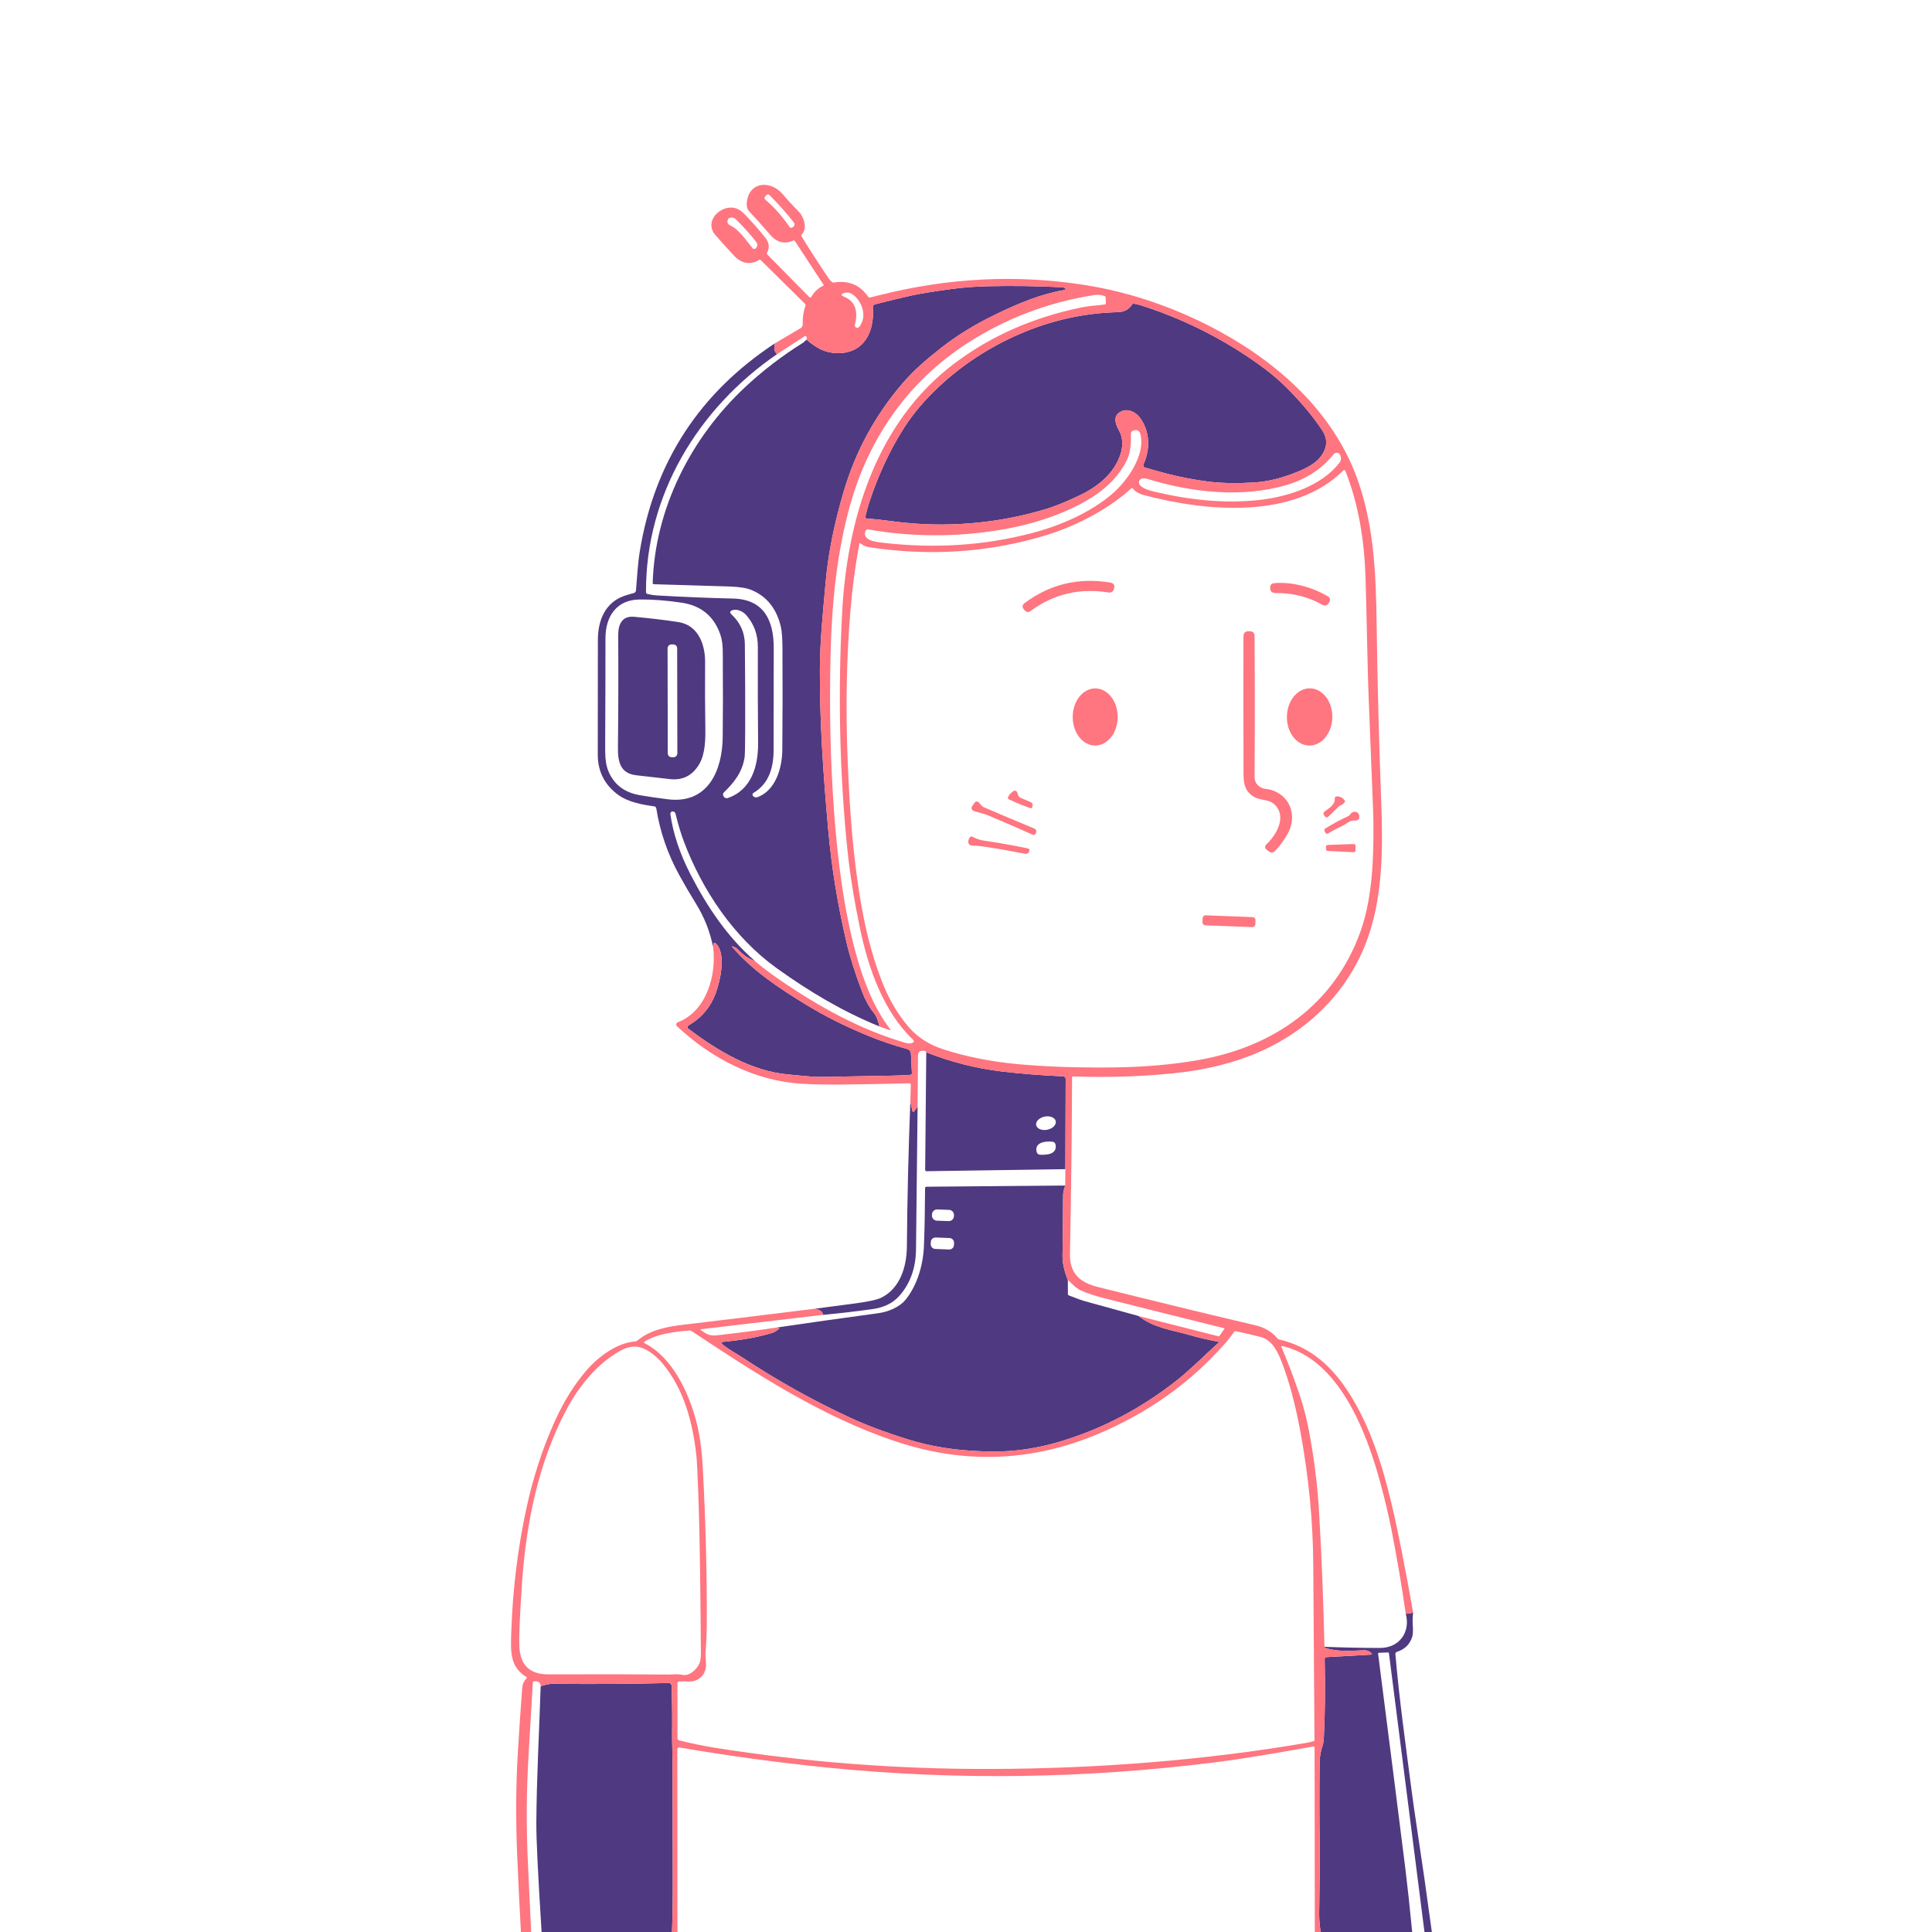<svg width="308" height="308" viewBox="0 0 308 308" fill="none" xmlns="http://www.w3.org/2000/svg">
<g clip-path="url(#clip0_61_471)">
<path d="M140.206 163.643C134.389 161.267 129.125 158.157 123.811 154.34C117.013 149.452 111.963 141.96 109.018 134.139C108.559 132.926 108.119 131.463 107.698 129.751C107.634 129.492 107.468 129.361 107.202 129.357C107.095 129.355 107 129.42 106.916 129.553C106.875 129.619 106.858 129.696 106.868 129.772C107.305 132.874 108.378 136.086 110.086 139.409C112.775 144.637 116.002 149.416 120.376 153.23C119.359 152.849 118.467 152.249 117.699 151.431C117.438 151.153 117.135 150.967 116.79 150.875C116.672 150.843 116.653 150.873 116.733 150.965C119.982 154.755 124.226 157.54 128.337 160.061C131.403 161.942 134.757 163.63 138.399 165.126C140.378 165.938 142.451 166.641 144.619 167.234C144.785 167.28 144.932 167.377 145.04 167.511C145.148 167.646 145.211 167.811 145.22 167.983L145.377 171.084C145.38 171.151 145.357 171.217 145.313 171.267C145.268 171.317 145.206 171.347 145.139 171.352C144.205 171.42 143.23 171.463 142.215 171.481C138.875 171.544 135.226 171.611 131.27 171.683C129.441 171.719 127.558 171.457 125.685 171.292C119.756 170.775 114.384 167.487 109.698 163.977C109.66 163.948 109.629 163.91 109.609 163.867C109.589 163.824 109.58 163.776 109.583 163.728C109.586 163.681 109.601 163.634 109.626 163.594C109.652 163.553 109.687 163.519 109.728 163.496C111.805 162.305 113.26 160.593 114.092 158.361C114.814 156.436 115.87 151.867 114.041 150.343C113.945 150.26 113.862 150.272 113.792 150.379C113.699 150.521 113.662 150.718 113.68 150.971C113.201 148.533 112.289 146.226 110.943 144.05C110.039 142.592 109.168 141.103 108.329 139.581C106.456 136.176 105.243 132.723 104.624 128.867C104.611 128.786 104.572 128.711 104.513 128.654C104.455 128.596 104.38 128.559 104.299 128.548C102.41 128.292 100.142 127.871 98.587 126.74C96.395 125.146 95.299 123.002 95.297 120.307C95.293 114.279 95.299 108.166 95.315 101.968C95.324 98.849 96.509 96.034 99.547 94.987C100.036 94.818 100.528 94.672 101.023 94.548C101.246 94.492 101.367 94.348 101.387 94.118C101.577 91.937 101.667 89.871 102.019 87.756C104.355 73.643 111.532 62.634 123.549 54.727C123.33 55.463 123.436 56.044 123.865 56.469C111.328 65.074 102.915 78.868 102.985 94.388C102.985 94.459 103.009 94.528 103.053 94.585C103.097 94.641 103.159 94.681 103.228 94.698C103.75 94.822 104.267 94.898 104.78 94.927C108.921 95.165 112.951 95.331 116.872 95.423C121.865 95.537 123.357 99.02 123.35 103.318C123.34 108.732 123.333 114.147 123.329 119.561C123.326 122.334 122.605 124.933 120.132 126.397C119.964 126.496 119.92 126.634 120 126.812C120.026 126.871 120.061 126.919 120.105 126.957C120.308 127.129 120.532 127.169 120.779 127.077C123.672 126.003 124.689 122.406 124.716 119.561C124.766 114.249 124.774 108.841 124.74 103.336C124.73 101.78 124.651 100.67 124.502 100.004C123.883 97.249 122.385 95.089 119.723 94.03C118.961 93.725 117.803 93.548 116.249 93.498C111.96 93.362 107.951 93.242 104.224 93.14C104.201 93.14 104.178 93.135 104.157 93.125C104.135 93.116 104.116 93.103 104.1 93.086C104.084 93.069 104.072 93.049 104.064 93.027C104.055 93.006 104.052 92.983 104.052 92.96C104.401 81.085 110.158 69.793 118.749 61.753C121.576 59.106 124.639 56.754 127.937 54.697C128.154 54.562 128.368 54.309 128.575 54.144C130.154 55.47 131.466 56.255 133.451 56.3C137.71 56.391 139.457 52.913 139.142 49.018C139.132 48.906 139.163 48.793 139.228 48.7C139.294 48.608 139.39 48.542 139.499 48.513C141.44 48.012 143.325 47.554 145.154 47.142C146.496 46.837 148.715 46.476 151.813 46.059C153.582 45.82 155.476 45.678 157.495 45.632C161.409 45.541 165.344 45.596 169.298 45.797C169.488 45.807 169.658 45.858 169.806 45.95C169.832 45.966 169.852 45.989 169.864 46.017C169.876 46.044 169.879 46.075 169.873 46.105C169.867 46.134 169.852 46.161 169.831 46.182C169.809 46.203 169.782 46.216 169.752 46.221C165.842 46.883 162.341 48.375 158.611 50.179C155.405 51.729 152.555 53.483 150.063 55.44C147.843 57.185 145.783 58.902 143.837 61.17C139.525 66.197 136.419 71.911 134.518 78.311C132.993 83.453 132.032 88.246 131.637 92.692C131.234 97.228 130.723 101.998 130.705 106.63C130.671 115.073 131.219 123.128 132.034 132.29C132.557 138.181 133.522 144.132 134.928 150.144C135.479 152.5 136.32 155.163 137.451 158.133C137.95 159.444 138.557 160.543 139.271 161.429C139.54 161.762 139.737 162.112 139.863 162.479C139.996 162.858 140.11 163.246 140.206 163.643ZM101.926 95.573C98.223 95.63 96.527 98.337 96.524 101.739C96.524 107.199 96.509 112.671 96.479 118.153C96.467 120.818 96.412 122.418 97.73 124.277C98.688 125.624 100.127 126.458 102.046 126.779C103.418 127.01 104.887 127.223 106.453 127.42C112.811 128.223 115.151 122.899 115.214 117.536C115.258 113.614 115.264 109.71 115.232 105.824C115.217 104.302 115.326 102.654 114.877 101.288C113.887 98.276 111.803 96.538 108.627 96.073C106.147 95.71 103.913 95.543 101.926 95.573ZM116.64 97.977C118.026 99.272 118.727 100.852 118.746 102.717C118.794 107.503 118.811 112.027 118.797 116.288C118.789 118.901 118.758 120.384 118.703 120.737C118.333 123.119 117.061 124.71 115.383 126.349C115.346 126.385 115.316 126.427 115.296 126.475C115.276 126.522 115.265 126.574 115.265 126.626C115.261 126.818 115.335 126.98 115.485 127.11C115.647 127.253 115.832 127.289 116.038 127.218C119.831 125.913 120.887 122.057 120.857 118.469C120.811 113.303 120.798 108.2 120.818 103.159C120.826 101.182 120.212 99.486 118.977 98.073C118.634 97.68 118.211 97.414 117.708 97.276C117.385 97.188 117.084 97.184 116.805 97.267C116.338 97.407 116.283 97.644 116.64 97.977Z" fill="#4F3980"/>
<path d="M178.321 65.853C177.374 66.623 177.984 67.886 178.466 68.768C179.028 69.796 179.004 71.21 178.667 72.293C177.653 75.553 174.886 77.692 171.887 79.081C170.197 79.866 168.507 80.621 166.696 81.169C159.098 83.464 150.658 84.216 142.522 83.133C140.988 82.928 139.505 82.763 138.074 82.637C138.052 82.635 138.031 82.628 138.013 82.617C137.994 82.607 137.978 82.592 137.965 82.574C137.952 82.557 137.943 82.537 137.939 82.515C137.934 82.494 137.934 82.472 137.938 82.45C138.103 81.668 138.305 80.909 138.546 80.173C140.008 75.712 141.882 71.698 144.17 68.133C145.6 65.903 147.446 63.731 149.708 61.618C153.413 58.151 157.68 55.366 162.506 53.262C167.537 51.071 172.76 49.905 178.174 49.764C179.224 49.736 180.004 49.314 180.511 48.498C180.555 48.426 180.619 48.396 180.703 48.408C181.08 48.456 181.46 48.54 181.843 48.66C188.539 50.788 194.761 53.891 200.51 57.97C202.28 59.227 203.779 60.468 205.006 61.693C207.431 64.118 209.367 66.433 210.815 68.641C211.55 69.76 211.623 70.893 211.031 72.04C210.177 73.688 208.601 74.486 206.925 75.183C204.473 76.202 202.155 76.778 199.971 76.913C197.616 77.057 194.897 77.081 192.467 76.756C190.167 76.448 188.004 76.029 185.979 75.502C184.844 75.205 183.681 74.879 182.49 74.522C182.443 74.508 182.4 74.484 182.363 74.451C182.327 74.419 182.297 74.38 182.277 74.335C182.257 74.291 182.247 74.242 182.248 74.194C182.248 74.145 182.259 74.097 182.279 74.052C183.374 71.712 183.374 68.852 181.762 66.638C180.95 65.522 179.455 64.933 178.321 65.853Z" fill="#4F3980"/>
<path d="M108.17 99.177C111.349 99.676 112.429 102.804 112.408 105.577C112.38 109.161 112.392 112.585 112.444 115.852C112.474 117.789 112.453 120.159 111.476 121.819C110.395 123.646 108.826 124.44 106.768 124.202C104.972 123.993 103.202 123.792 101.46 123.597C98.828 123.302 98.488 121.371 98.512 119.124C98.578 113.319 98.592 107.373 98.554 101.285C98.545 99.595 99.113 98.145 101.114 98.328C103.789 98.575 106.141 98.858 108.17 99.177ZM107.954 103.35C107.954 103.269 107.938 103.188 107.906 103.113C107.875 103.038 107.829 102.97 107.772 102.912C107.714 102.855 107.646 102.809 107.57 102.778C107.495 102.747 107.415 102.731 107.333 102.732L107.044 102.732C106.963 102.732 106.882 102.748 106.807 102.78C106.732 102.811 106.664 102.857 106.607 102.914C106.549 102.972 106.504 103.04 106.473 103.116C106.442 103.191 106.426 103.271 106.426 103.353L106.455 120.1C106.455 120.182 106.471 120.262 106.503 120.337C106.534 120.412 106.58 120.481 106.637 120.538C106.695 120.596 106.763 120.641 106.839 120.672C106.914 120.703 106.994 120.719 107.076 120.719L107.365 120.718C107.446 120.718 107.526 120.702 107.602 120.671C107.677 120.639 107.745 120.594 107.802 120.536C107.86 120.478 107.905 120.41 107.936 120.335C107.967 120.26 107.983 120.179 107.983 120.098L107.954 103.35Z" fill="#4F3980"/>
<path d="M169.842 186.388L147.702 186.716C147.674 186.716 147.646 186.711 147.62 186.701C147.594 186.69 147.571 186.674 147.551 186.655C147.531 186.635 147.515 186.611 147.505 186.585C147.494 186.559 147.488 186.531 147.488 186.502L147.666 167.761C151.596 169.309 155.6 170.325 159.679 170.811C162.811 171.184 166.087 171.442 169.505 171.587C169.609 171.591 169.707 171.635 169.779 171.71C169.851 171.785 169.891 171.885 169.89 171.99L169.842 186.388ZM168.306 178.738C168.25 178.46 168.032 178.228 167.699 178.091C167.367 177.954 166.948 177.925 166.534 178.009C166.121 178.093 165.747 178.284 165.494 178.54C165.242 178.795 165.132 179.095 165.188 179.372C165.245 179.65 165.463 179.883 165.795 180.019C166.128 180.156 166.547 180.186 166.96 180.101C167.374 180.017 167.748 179.826 168 179.571C168.253 179.315 168.363 179.015 168.306 178.738ZM165.818 184.087C166.886 184.147 168.594 184.009 168.272 182.451C168.248 182.337 168.189 182.233 168.103 182.154C168.016 182.075 167.907 182.026 167.791 182.012C166.75 181.891 164.87 182.069 165.264 183.642C165.335 183.921 165.519 184.069 165.818 184.087Z" fill="#4F3980"/>
<path d="M146.285 176.384C146.199 183.996 146.113 191.599 146.029 199.192C145.997 202.162 145.108 204.632 143.361 206.601C142.345 207.748 140.908 208.449 139.051 208.706C136.418 209.071 133.789 209.376 131.165 209.62C131.217 209.157 130.797 208.829 129.904 208.637C131.895 208.366 133.881 208.106 135.86 207.855C138.25 207.548 139.794 207.223 140.492 206.88C143.512 205.385 144.549 201.936 144.576 198.69C144.641 191.016 144.823 183.341 145.124 175.665L145.458 177.121C145.465 177.151 145.48 177.178 145.502 177.199C145.524 177.22 145.552 177.234 145.582 177.24C145.612 177.245 145.643 177.242 145.671 177.23C145.7 177.218 145.724 177.198 145.74 177.172L146.285 176.384Z" fill="#4F3980"/>
<path d="M169.815 188.999C169.595 189.629 169.483 190.141 169.481 190.536C169.471 193.758 169.439 196.982 169.385 200.206C169.367 201.331 169.651 202.614 170.236 204.056L170.245 206.3C170.245 206.406 170.294 206.478 170.393 206.516C171.57 206.982 172.433 207.29 172.982 207.443C175.834 208.231 178.676 209.016 181.509 209.798C184.012 211.732 186.737 211.994 189.537 212.803C191.113 213.26 192.602 213.588 194.178 213.895C194.325 213.923 194.342 213.987 194.23 214.087C192.004 216.066 189.859 218.28 187.576 220.079C181.833 224.6 175.594 227.859 168.859 229.854C165.247 230.925 161.671 231.441 158.13 231.403C153.608 231.355 149.576 230.836 146.032 229.845C144.46 229.404 142.662 228.818 140.636 228.088C138.812 227.431 137.152 226.758 135.658 226.07C129.757 223.353 123.99 220.135 118.357 216.415C117.329 215.738 116.216 215.173 115.265 214.391C114.917 214.104 114.967 213.941 115.416 213.901C118.173 213.654 120.686 213.199 122.953 212.535C123.409 212.401 123.821 212.165 124.19 211.828C124.266 211.76 124.253 211.726 124.151 211.726L123.302 211.711C128.871 210.893 134.441 210.106 140.014 209.35C141.515 209.148 143.37 208.438 144.387 207.175C146.279 204.82 147.184 201.554 147.296 198.606C147.4 195.903 147.46 192.834 147.476 189.399C147.476 189.343 147.498 189.29 147.538 189.25C147.577 189.211 147.631 189.188 147.687 189.188L169.815 188.999ZM152.083 193.719C152.091 193.504 152.013 193.295 151.866 193.137C151.72 192.979 151.516 192.886 151.301 192.878L149.42 192.809C149.313 192.805 149.207 192.822 149.107 192.859C149.007 192.897 148.915 192.953 148.837 193.026C148.759 193.098 148.696 193.186 148.651 193.283C148.607 193.379 148.582 193.484 148.578 193.591L148.572 193.759C148.564 193.974 148.642 194.184 148.789 194.342C148.935 194.499 149.139 194.593 149.354 194.6L151.235 194.669C151.342 194.673 151.448 194.656 151.548 194.619C151.648 194.582 151.74 194.525 151.818 194.453C151.896 194.38 151.959 194.293 152.004 194.196C152.048 194.099 152.073 193.994 152.077 193.888L152.083 193.719ZM152.098 198.154C152.106 197.954 152.034 197.759 151.898 197.612C151.763 197.465 151.574 197.377 151.374 197.369L149.174 197.281C148.974 197.273 148.779 197.345 148.632 197.481C148.485 197.616 148.397 197.805 148.389 198.005L148.377 198.324C148.369 198.524 148.44 198.719 148.576 198.866C148.712 199.013 148.901 199.1 149.101 199.108L151.301 199.197C151.501 199.205 151.696 199.133 151.843 198.997C151.99 198.861 152.077 198.673 152.085 198.473L152.098 198.154Z" fill="#4F3980"/>
<path d="M225.282 257.042C225.202 257.723 225.183 258.4 225.225 259.072C225.281 259.952 225.254 260.572 225.144 260.931C224.771 262.126 223.956 262.929 222.698 263.34C222.52 263.398 222.439 263.521 222.455 263.71C223.068 270.887 224.058 277.88 224.978 284.999C225.227 286.92 225.509 288.911 225.823 290.973C226.686 296.64 227.5 302.315 228.266 308H227.09L221.423 263.545C221.413 263.468 221.37 263.431 221.294 263.433L219.799 263.49C219.783 263.491 219.768 263.495 219.754 263.502C219.741 263.509 219.728 263.518 219.718 263.53C219.708 263.542 219.701 263.556 219.697 263.571C219.693 263.586 219.691 263.601 219.694 263.617C221.769 279.849 223.218 291.275 224.04 297.894C224.385 300.671 224.749 304.04 225.132 308H210.55C210.379 307.005 210.298 306.002 210.306 304.989C210.339 301.202 210.439 297.578 210.387 293.866C210.327 289.563 210.324 285.254 210.378 280.939C210.388 280.076 210.558 279.143 210.887 278.138C211.013 277.753 211.031 277.377 211.049 276.986C211.232 273.497 211.276 269.321 211.181 264.456C211.18 264.386 211.205 264.319 211.252 264.268C211.3 264.217 211.365 264.186 211.434 264.182L218.593 263.779C218.725 263.771 218.749 263.716 218.665 263.614C218.356 263.241 217.926 263.066 217.375 263.09C215.332 263.181 213.143 263.352 211.206 262.696C211.127 262.67 211.097 262.617 211.115 262.537L211.142 262.429C211.138 262.499 211.19 262.536 211.299 262.54C214.204 262.654 217.109 262.712 220.012 262.714C223.08 262.717 224.897 260.188 224.106 257.252C224.437 257.294 224.829 257.224 225.282 257.042Z" fill="#4F3980"/>
<path d="M107.129 308H86.342C85.767 298.916 85.487 293.126 85.503 290.63C85.548 283.348 85.96 276.102 86.195 268.826C86.985 268.55 87.675 268.415 88.264 268.423C94.376 268.503 100.491 268.464 106.609 268.306C106.727 268.303 106.842 268.346 106.928 268.428C107.015 268.509 107.065 268.621 107.069 268.739C107.149 271.203 107.175 273.695 107.147 276.213C107.129 277.787 107.207 279.354 107.21 280.918C107.223 290.088 107.236 295.908 107.25 298.378C107.272 302.17 107.232 305.377 107.129 308Z" fill="#4F3980"/>
<path d="M225.282 257.042C224.829 257.224 224.437 257.294 224.106 257.252C223.454 252.738 222.688 248.242 221.808 243.762C221.375 241.564 220.793 239.114 220.061 236.411C217.865 228.314 213.465 216.65 204.411 214.583C204.391 214.578 204.37 214.579 204.351 214.585C204.331 214.592 204.314 214.603 204.3 214.619C204.287 214.634 204.278 214.653 204.275 214.674C204.271 214.694 204.274 214.715 204.282 214.734C205.36 217.266 206.366 219.927 207.299 222.716C207.84 224.337 208.296 226.119 208.667 228.064C209.505 232.464 210.052 236.9 210.306 241.374C210.705 248.388 210.984 255.406 211.143 262.429L211.115 262.537C211.097 262.617 211.127 262.67 211.206 262.696C213.143 263.352 215.332 263.181 217.375 263.09C217.926 263.066 218.356 263.241 218.665 263.614C218.749 263.716 218.725 263.771 218.593 263.779L211.434 264.182C211.365 264.186 211.3 264.217 211.253 264.268C211.205 264.319 211.18 264.386 211.182 264.456C211.276 269.321 211.232 273.497 211.049 276.986C211.031 277.377 211.013 277.753 210.887 278.138C210.558 279.143 210.389 280.076 210.379 280.939C210.324 285.254 210.327 289.563 210.388 293.866C210.439 297.578 210.339 301.202 210.306 304.989C210.298 306.002 210.38 307.005 210.55 308H209.606L209.572 278.602C209.572 278.576 209.567 278.55 209.556 278.527C209.545 278.504 209.529 278.483 209.509 278.466C209.489 278.45 209.466 278.438 209.441 278.431C209.416 278.424 209.39 278.423 209.365 278.427C204.276 279.317 199.024 280.277 193.857 280.93C173.039 283.563 152.413 283.852 131.98 281.799C124.109 281.009 116.215 279.935 108.296 278.578C108.257 278.571 108.218 278.573 108.179 278.583C108.141 278.593 108.106 278.612 108.076 278.637C108.046 278.662 108.022 278.694 108.005 278.729C107.989 278.765 107.98 278.803 107.981 278.842L107.996 308H107.129C107.232 305.377 107.272 302.17 107.25 298.378C107.236 295.908 107.223 290.087 107.211 280.918C107.208 279.354 107.129 277.787 107.147 276.213C107.175 273.695 107.149 271.203 107.069 268.739C107.065 268.621 107.015 268.509 106.928 268.428C106.842 268.346 106.727 268.303 106.609 268.306C100.491 268.464 94.376 268.503 88.264 268.423C87.675 268.415 86.985 268.55 86.195 268.826C86.173 268.211 85.806 267.95 85.094 268.044C85 268.056 84.95 268.11 84.944 268.207C84.731 271.974 84.508 275.791 84.273 279.657C83.915 285.535 83.879 291.406 84.177 297.328C84.355 300.886 84.522 304.443 84.676 308H83.046C82.811 303.817 82.609 299.632 82.438 295.445C82.212 289.905 82.249 284.58 82.549 279.471C82.742 276.2 82.976 272.749 83.25 269.118C83.298 268.49 83.526 267.973 83.933 267.566C84.017 267.482 84.009 267.409 83.909 267.346C81.241 265.68 81.4 263.277 81.515 260.007C81.745 253.348 82.538 246.872 83.894 240.58C84.983 235.527 86.513 230.832 88.484 226.494C89.904 223.368 91.592 220.673 93.549 218.409C95.471 216.19 98.449 214.081 101.156 213.87C101.354 213.856 101.531 213.785 101.685 213.657C104.055 211.687 107.331 211.374 110.324 211.025C114.256 210.562 120.783 209.766 129.904 208.637C130.797 208.829 131.217 209.157 131.165 209.62L111.813 211.897C111.63 211.919 111.615 211.982 111.767 212.084C112.625 212.658 113.085 213.007 114.267 212.878C117.289 212.543 120.301 212.154 123.302 211.711L124.151 211.726C124.253 211.726 124.266 211.76 124.19 211.828C123.821 212.165 123.409 212.401 122.953 212.535C120.686 213.199 118.173 213.654 115.416 213.901C114.967 213.941 114.917 214.104 115.265 214.391C116.216 215.173 117.329 215.738 118.358 216.415C123.99 220.135 129.757 223.353 135.658 226.07C137.152 226.758 138.812 227.431 140.636 228.088C142.662 228.818 144.46 229.404 146.032 229.845C149.576 230.836 153.608 231.355 158.13 231.403C161.671 231.441 165.247 230.925 168.859 229.854C175.594 227.859 181.833 224.6 187.576 220.079C189.859 218.28 192.004 216.066 194.23 214.087C194.342 213.987 194.325 213.923 194.178 213.895C192.602 213.588 191.113 213.26 189.537 212.803C186.737 211.994 184.012 211.732 181.51 209.798L194.272 213.037C194.293 213.044 194.315 213.043 194.336 213.035C194.356 213.028 194.374 213.014 194.386 212.995L195.177 211.87C195.225 211.802 195.209 211.758 195.129 211.738C187.736 209.905 181.382 208.316 176.068 206.971C174.552 206.586 173.293 206.169 172.291 205.719C171.494 205.361 170.916 204.64 170.236 204.056C169.651 202.614 169.367 201.331 169.385 200.206C169.439 196.982 169.471 193.758 169.481 190.536C169.483 190.141 169.595 189.629 169.815 188.999L169.842 186.388L169.89 171.99C169.89 171.885 169.85 171.785 169.779 171.71C169.707 171.635 169.609 171.591 169.505 171.587C166.086 171.442 162.811 171.184 159.679 170.811C155.6 170.325 151.596 169.309 147.666 167.761C147.632 167.604 147.488 167.522 147.236 167.514C146.598 167.499 146.354 167.707 146.348 168.362C146.324 171.045 146.303 173.719 146.285 176.384L145.741 177.172C145.724 177.198 145.7 177.218 145.672 177.23C145.644 177.242 145.613 177.245 145.582 177.24C145.552 177.234 145.525 177.22 145.502 177.199C145.48 177.178 145.465 177.151 145.458 177.121L145.124 175.665L145.199 172.916C145.2 172.887 145.195 172.859 145.184 172.832C145.174 172.806 145.158 172.781 145.138 172.761C145.117 172.741 145.093 172.725 145.067 172.714C145.04 172.704 145.011 172.699 144.983 172.7C141.205 172.796 137.613 172.861 134.206 172.895C131.811 172.919 129.712 172.88 127.907 172.778C120.373 172.354 113.401 168.741 107.923 163.598C107.878 163.555 107.843 163.5 107.824 163.44C107.805 163.38 107.801 163.316 107.814 163.254C107.826 163.192 107.854 163.134 107.895 163.086C107.935 163.038 107.988 163.001 108.047 162.978C112.643 161.219 114.261 155.438 113.68 150.971C113.662 150.718 113.699 150.521 113.792 150.379C113.862 150.272 113.945 150.26 114.041 150.343C115.87 151.867 114.814 156.436 114.092 158.361C113.26 160.593 111.805 162.305 109.728 163.496C109.687 163.519 109.652 163.553 109.626 163.594C109.601 163.634 109.586 163.68 109.583 163.728C109.58 163.776 109.589 163.824 109.609 163.867C109.629 163.91 109.66 163.948 109.698 163.977C114.384 167.487 119.756 170.775 125.685 171.292C127.558 171.457 129.441 171.719 131.27 171.683C135.226 171.611 138.875 171.544 142.215 171.481C143.23 171.463 144.205 171.42 145.139 171.352C145.206 171.347 145.268 171.317 145.313 171.267C145.357 171.217 145.38 171.151 145.377 171.084L145.22 167.983C145.211 167.811 145.148 167.646 145.04 167.511C144.932 167.377 144.785 167.28 144.619 167.234C142.451 166.641 140.378 165.938 138.399 165.126C134.757 163.63 131.403 161.942 128.337 160.061C124.226 157.54 119.982 154.755 116.733 150.965C116.653 150.873 116.672 150.843 116.79 150.875C117.135 150.967 117.438 151.153 117.699 151.431C118.467 152.249 119.359 152.849 120.376 153.23C121.445 154.154 122.761 155.152 124.325 156.223C130.723 160.602 137.207 164.163 144.42 166.272C144.783 166.38 145.138 166.373 145.485 166.251C145.531 166.235 145.573 166.207 145.606 166.17C145.638 166.133 145.661 166.089 145.671 166.041C145.681 165.992 145.679 165.943 145.664 165.896C145.65 165.849 145.623 165.806 145.587 165.773C140.862 161.327 138.423 154.358 137.105 148.023C136.248 143.9 135.517 139.614 135.099 135.523C133.846 123.301 133.564 110.684 134.254 97.67C135.045 82.691 139.716 67.396 152.027 58.033C157.83 53.621 164.644 50.608 172.468 48.994C173.665 48.748 174.901 48.709 176.117 48.54C176.166 48.533 176.212 48.508 176.244 48.47C176.276 48.432 176.293 48.384 176.291 48.336L176.267 47.448C176.265 47.392 176.247 47.337 176.214 47.291C176.181 47.246 176.136 47.211 176.083 47.193C175.55 47.004 175.02 46.951 174.492 47.033C167.093 48.184 160.298 50.77 154.108 54.79C144.709 60.899 138.501 69.862 135.514 80.567C133.421 88.084 132.609 96.061 132.413 104.251C132.198 113.13 132.385 121.535 132.972 129.465C133.541 137.138 134.515 145.022 136.504 152.213C137.647 156.352 139.265 160.581 141.849 163.995C142.017 164.216 141.971 164.279 141.71 164.184L140.206 163.643C140.11 163.246 139.996 162.858 139.863 162.479C139.737 162.112 139.54 161.762 139.271 161.429C138.557 160.543 137.95 159.444 137.451 158.133C136.32 155.163 135.479 152.5 134.928 150.144C133.522 144.132 132.557 138.181 132.034 132.29C131.219 123.128 130.671 115.073 130.705 106.63C130.723 101.998 131.234 97.228 131.637 92.692C132.032 88.246 132.993 83.453 134.518 78.311C136.419 71.911 139.525 66.197 143.837 61.17C145.783 58.902 147.843 57.185 150.063 55.44C152.555 53.483 155.405 51.729 158.611 50.179C162.341 48.375 165.842 46.883 169.752 46.221C169.782 46.216 169.809 46.203 169.831 46.182C169.852 46.161 169.867 46.134 169.873 46.105C169.879 46.075 169.876 46.044 169.864 46.017C169.852 45.989 169.832 45.966 169.806 45.95C169.658 45.858 169.488 45.807 169.298 45.797C165.344 45.596 161.409 45.541 157.495 45.632C155.476 45.678 153.582 45.82 151.813 46.059C148.715 46.476 146.496 46.837 145.154 47.142C143.325 47.554 141.44 48.012 139.499 48.513C139.39 48.542 139.294 48.608 139.228 48.7C139.163 48.793 139.132 48.906 139.141 49.018C139.457 52.913 137.71 56.391 133.451 56.3C131.466 56.255 130.154 55.47 128.575 54.144C128.659 53.955 128.643 53.787 128.527 53.638C128.498 53.603 128.457 53.579 128.412 53.572C128.366 53.565 128.32 53.575 128.28 53.599L123.865 56.469C123.436 56.044 123.33 55.463 123.549 54.727L127.637 52.312C127.741 52.25 127.827 52.161 127.886 52.054C127.944 51.947 127.972 51.826 127.967 51.704C127.929 50.692 128.076 49.703 128.407 48.739C128.425 48.686 128.427 48.63 128.415 48.576C128.402 48.522 128.374 48.472 128.334 48.432L121.281 41.469C121.203 41.392 121.117 41.382 121.022 41.436C119.563 42.282 118.215 42.043 116.98 40.72C116.013 39.685 115.033 38.599 114.038 37.462C112.567 35.778 113.897 33.688 115.789 33.188C116.941 32.884 117.894 33.306 118.697 34.139C120.003 35.49 121.118 36.76 122.042 37.947C122.624 38.694 122.71 39.465 122.301 40.26C122.235 40.386 122.252 40.5 122.352 40.602L129.029 47.37C129.051 47.392 129.078 47.41 129.108 47.42C129.138 47.43 129.169 47.433 129.2 47.429C129.231 47.425 129.261 47.414 129.287 47.396C129.312 47.379 129.333 47.355 129.348 47.328C129.785 46.526 130.424 45.929 131.264 45.538C131.275 45.533 131.285 45.526 131.293 45.517C131.301 45.508 131.307 45.497 131.311 45.485C131.314 45.473 131.315 45.461 131.313 45.449C131.311 45.437 131.307 45.425 131.3 45.415L126.704 38.401C126.682 38.366 126.648 38.34 126.608 38.328C126.568 38.317 126.525 38.32 126.488 38.338C125.078 38.975 123.837 38.666 122.764 37.408C121.627 36.075 120.55 34.875 119.534 33.808C119.175 33.433 119.011 32.985 119.043 32.463C119.254 28.953 122.809 28.622 124.785 30.965C125.541 31.862 126.382 32.774 127.309 33.703C128.145 34.542 128.795 36.407 127.805 37.39C127.768 37.427 127.745 37.474 127.739 37.526C127.733 37.577 127.745 37.629 127.772 37.673C129.178 39.953 130.626 42.196 132.118 44.401C132.269 44.624 132.449 44.816 132.66 44.979C132.695 45.005 132.735 45.025 132.778 45.036C132.821 45.047 132.866 45.049 132.909 45.042C135.287 44.657 137.126 45.424 138.426 47.343C138.482 47.427 138.56 47.458 138.66 47.436C139.194 47.31 139.728 47.179 140.263 47.042C151.246 44.273 162.128 43.736 172.91 45.43C180.514 46.624 187.925 49.259 194.621 52.941C204.474 58.361 213.104 66.37 216.701 77.256C219.05 84.372 219.357 91.54 219.465 99.574C219.587 108.719 219.829 118.078 220.19 127.649C220.464 134.93 220.467 142.125 218.325 148.736C215.54 157.336 209.211 163.956 200.898 167.64C196.875 169.423 192.271 170.578 187.086 171.105C181.931 171.631 176.567 171.797 170.994 171.605C170.983 171.604 170.972 171.606 170.962 171.61C170.952 171.614 170.943 171.62 170.935 171.627C170.927 171.635 170.921 171.644 170.916 171.654C170.912 171.664 170.91 171.675 170.91 171.686C170.87 181.078 170.758 190.472 170.573 199.866C170.513 203.084 172.215 204.471 175.049 205.181C183.741 207.357 192.117 209.392 200.176 211.287C201.604 211.622 202.768 212.32 203.668 213.383C203.732 213.459 203.813 213.51 203.912 213.534C208.974 214.716 212.412 217.874 215.167 222.244C218.545 227.604 220.395 233.668 221.88 239.894C222.783 243.682 223.917 249.398 225.282 257.042ZM126.424 36.193L126.491 36.142C126.588 36.064 126.65 35.952 126.665 35.829C126.679 35.705 126.645 35.581 126.569 35.483C125.43 34.015 124.141 32.565 122.701 31.131C122.512 30.942 122.327 30.945 122.144 31.14L122.027 31.269C121.82 31.492 121.834 31.7 122.066 31.895C123.406 33.018 124.653 34.42 125.808 36.103C125.98 36.353 126.186 36.383 126.424 36.193ZM116.405 35.931C117.936 36.674 118.887 38.283 119.967 39.565C120.002 39.606 120.047 39.639 120.097 39.661C120.147 39.683 120.201 39.693 120.256 39.69C120.311 39.687 120.364 39.672 120.412 39.646C120.46 39.62 120.501 39.583 120.532 39.538L120.616 39.411C120.695 39.298 120.736 39.163 120.734 39.025C120.732 38.887 120.687 38.753 120.604 38.641C119.796 37.563 118.716 36.354 117.365 35.017C117.022 34.678 116.649 34.596 116.246 34.77C116.174 34.801 116.116 34.858 116.081 34.93C115.864 35.387 115.972 35.721 116.405 35.931ZM134.615 47.331C136.552 48.098 136.753 49.933 136.296 51.74C136.23 52.001 136.325 52.169 136.582 52.243C136.895 52.335 137.196 51.969 137.487 51.145C137.567 50.92 137.615 50.69 137.629 50.453C137.713 49.19 137.06 47.797 136.028 47.006C135.579 46.663 135.118 46.559 134.645 46.693C134.011 46.874 134.001 47.086 134.615 47.331ZM178.321 65.853C179.455 64.933 180.95 65.522 181.762 66.638C183.374 68.852 183.374 71.712 182.28 74.052C182.259 74.097 182.248 74.145 182.248 74.194C182.247 74.242 182.258 74.291 182.277 74.335C182.297 74.38 182.327 74.419 182.363 74.451C182.4 74.484 182.443 74.508 182.49 74.522C183.681 74.879 184.844 75.205 185.979 75.502C188.004 76.029 190.167 76.448 192.467 76.756C194.897 77.081 197.616 77.057 199.971 76.913C202.155 76.778 204.473 76.202 206.926 75.183C208.601 74.486 210.177 73.688 211.031 72.04C211.623 70.893 211.551 69.76 210.815 68.641C209.367 66.434 207.431 64.118 205.007 61.693C203.779 60.468 202.28 59.227 200.51 57.97C194.761 53.891 188.539 50.788 181.843 48.66C181.46 48.54 181.08 48.456 180.703 48.408C180.619 48.396 180.555 48.426 180.511 48.498C180.004 49.314 179.225 49.736 178.174 49.764C172.76 49.905 167.537 51.071 162.506 53.262C157.68 55.366 153.414 58.151 149.708 61.618C147.446 63.732 145.6 65.903 144.171 68.133C141.883 71.698 140.008 75.712 138.546 80.173C138.305 80.909 138.103 81.668 137.938 82.45C137.934 82.472 137.934 82.494 137.939 82.515C137.943 82.537 137.952 82.557 137.965 82.574C137.978 82.592 137.994 82.607 138.013 82.617C138.032 82.628 138.052 82.635 138.074 82.637C139.505 82.763 140.988 82.928 142.522 83.133C150.658 84.216 159.098 83.464 166.696 81.169C168.507 80.621 170.197 79.867 171.888 79.081C174.886 77.692 177.654 75.553 178.667 72.293C179.004 71.21 179.028 69.796 178.466 68.768C177.984 67.886 177.374 66.623 178.321 65.853ZM179.6 73.448C177.678 77.241 174.21 79.539 170.293 81.298C167.013 82.77 163.368 83.835 159.36 84.493C152.308 85.645 145.32 85.614 138.396 84.399C138.306 84.383 138.213 84.4 138.134 84.447C138.055 84.493 137.995 84.566 137.965 84.652C137.427 86.204 139.743 86.409 140.721 86.523C148.966 87.489 156.886 86.98 164.479 84.995C168.976 83.819 173.728 81.782 177.29 78.754C179.684 76.714 182.613 72.576 181.822 69.282C181.664 68.63 181.266 68.42 180.628 68.65C180.523 68.688 180.432 68.758 180.368 68.851C180.305 68.944 180.273 69.055 180.276 69.168C180.318 70.638 180.276 72.112 179.6 73.448ZM200.859 79.692C205.626 79.148 210.742 77.355 213.501 73.821C213.84 73.388 213.872 72.924 213.597 72.431C213.501 72.257 213.307 72.177 213.016 72.194C212.943 72.197 212.872 72.216 212.807 72.25C212.741 72.283 212.684 72.329 212.637 72.386C210.773 74.734 208.276 76.374 205.148 77.307C198.113 79.403 189.974 78.534 182.923 76.35C182.64 76.264 182.365 76.241 182.096 76.281C182.012 76.294 181.931 76.325 181.859 76.37C181.787 76.416 181.725 76.476 181.677 76.546C181.629 76.617 181.596 76.696 181.58 76.78C181.565 76.864 181.566 76.95 181.585 77.033C181.774 77.851 183.419 78.239 184.144 78.411C189.673 79.713 195.306 80.327 200.859 79.692ZM182.231 78.895C181.645 78.739 180.986 78.393 180.628 77.899C180.542 77.783 180.446 77.773 180.339 77.869C176.453 81.397 171.087 84.074 166.125 85.521C157.235 88.112 148.049 88.683 138.564 87.236C138.039 87.155 137.565 86.944 137.144 86.601C137.133 86.591 137.119 86.585 137.104 86.582C137.089 86.58 137.073 86.581 137.059 86.586C137.045 86.591 137.032 86.6 137.022 86.612C137.012 86.623 137.006 86.637 137.003 86.652C136.365 90.067 135.897 93.545 135.598 97.086C134.945 104.82 134.793 112.941 135.144 121.449C135.466 129.261 135.986 136.967 137.397 144.757C138.263 149.553 139.455 153.757 140.973 157.369C141.978 159.759 143.282 161.887 144.886 163.754C146.282 165.373 148.12 166.55 150.4 167.286C154.053 168.463 157.973 169.247 162.16 169.638C166.668 170.057 171.765 170.234 177.452 170.17C182.417 170.116 186.992 169.717 191.177 168.973C203.079 166.858 212.683 160.142 216.851 148.601C218.313 144.549 218.794 139.972 218.915 135.568C218.977 133.236 218.974 131.153 218.906 129.318C218.695 123.707 218.475 118.119 218.244 112.552C217.961 105.677 217.907 98.698 217.691 92.039C217.501 86.216 216.617 80.471 214.475 75.054C214.464 75.025 214.445 74.999 214.422 74.979C214.398 74.959 214.369 74.945 214.339 74.939C214.308 74.933 214.277 74.934 214.247 74.943C214.217 74.952 214.19 74.969 214.168 74.991C206.177 82.95 192.01 81.503 182.231 78.895ZM196.961 212.21C196.88 212.194 196.817 212.22 196.771 212.288C196.27 213.008 195.71 213.715 195.093 214.409C189.607 220.571 182.899 225.313 174.971 228.636C164.455 233.043 153.752 233.436 142.862 229.815C131.123 225.914 120.589 219.05 110.273 212.213C110.156 212.135 110.028 212.101 109.888 212.111C107.65 212.285 104.693 212.634 102.747 213.88C102.725 213.893 102.707 213.913 102.695 213.936C102.683 213.959 102.678 213.985 102.679 214.011C102.68 214.037 102.688 214.062 102.702 214.084C102.716 214.106 102.736 214.123 102.759 214.135C107.057 216.292 109.668 221.694 110.922 226.305C111.508 228.454 111.877 230.952 112.029 233.797C112.496 242.546 112.712 250.833 112.676 258.657C112.668 260.331 112.603 261.897 112.48 263.355C112.399 264.339 112.736 265.436 112.411 266.348C112.038 267.398 111.021 268.122 109.866 268.062C109.313 268.034 108.759 268.039 108.203 268.077C108.148 268.081 108.095 268.106 108.057 268.147C108.02 268.187 107.998 268.241 107.999 268.297L108.002 277.101C108.001 277.182 108.029 277.26 108.079 277.324C108.129 277.388 108.199 277.433 108.278 277.453C110.149 277.919 112.029 278.319 113.93 278.623C128.428 280.925 143.106 282.054 157.964 282.009C174.715 281.961 191.88 280.65 208.129 277.871C208.544 277.801 208.963 277.706 209.386 277.588C209.5 277.558 209.557 277.483 209.557 277.362C209.479 267.753 209.414 258.464 209.362 249.495C209.32 242.483 208.63 235.369 207.293 228.155C206.516 223.972 205.567 220.395 204.444 217.426C203.806 215.738 202.937 213.666 200.991 213.149C199.73 212.814 198.386 212.501 196.961 212.21ZM106.51 266.955C107.346 266.961 107.938 266.829 108.793 267.01C109.903 267.247 111.036 266.164 111.47 265.265C111.654 264.878 111.743 264.318 111.737 263.584C111.665 255.135 111.626 246.704 111.325 238.204C111.211 234.963 111.111 232.938 111.024 232.128C110.447 226.711 109.012 221.429 105.622 217.363C104.558 216.084 102.663 214.505 100.891 214.683C100.197 214.751 99.507 214.98 98.822 215.371C95.125 217.471 92.298 220.972 90.301 224.732C85.831 233.151 83.879 242.776 83.217 252.41C82.868 257.479 82.729 260.84 82.799 262.492C82.924 265.46 84.459 266.938 87.404 266.928C94.894 266.902 101.262 266.911 106.51 266.955Z" fill="#FF7580"/>
<path d="M176.76 94.46C172.134 93.717 168.059 94.659 164.296 97.402C163.959 97.647 163.649 97.617 163.367 97.312L163.273 97.21C162.902 96.808 162.936 96.445 163.376 96.118C167.414 93.12 171.957 92.039 177.004 92.875C177.537 92.962 177.74 93.267 177.612 93.793L177.579 93.919C177.535 94.095 177.426 94.249 177.275 94.349C177.123 94.449 176.94 94.489 176.76 94.46Z" fill="#FF7580"/>
<path d="M204.014 94.551C203.316 94.53 202.426 94.713 202.495 93.603C202.519 93.22 202.722 93.011 203.103 92.975C205.993 92.698 209.239 93.627 211.663 95.056C212.062 95.29 212.143 95.606 211.906 96.003L211.849 96.103C211.581 96.556 211.218 96.652 210.76 96.391C208.725 95.24 206.476 94.627 204.014 94.551Z" fill="#FF7580"/>
<path d="M200.004 123.844C199.995 124.981 200.841 125.703 201.929 125.796C202.27 125.824 202.614 125.903 202.961 126.033C205.87 127.119 206.772 130.304 205.262 132.954C204.652 134.025 203.987 134.925 203.265 135.655C202.96 135.964 202.633 135.989 202.284 135.731L201.987 135.511C201.596 135.22 201.576 134.908 201.929 134.576C203.466 133.123 205.235 130.16 203.154 128.22C202.23 127.357 200.811 127.658 199.743 126.93C198.137 125.838 198.245 124.424 198.242 122.313C198.224 115.321 198.221 108.378 198.233 101.484C198.233 100.876 198.537 100.591 199.144 100.629L199.298 100.638C199.767 100.669 200.002 100.918 200.004 101.387C200.053 108.871 200.053 116.356 200.004 123.844Z" fill="#FF7580"/>
<path d="M171.012 114.287C171.003 116.802 172.602 118.847 174.582 118.854C176.562 118.861 178.174 116.827 178.183 114.312C178.192 111.797 176.594 109.753 174.613 109.746C172.633 109.739 171.021 111.772 171.012 114.287Z" fill="#FF7580"/>
<path d="M205.158 114.24C205.118 116.76 206.707 118.828 208.707 118.859C210.707 118.891 212.36 116.873 212.4 114.354C212.439 111.834 210.85 109.766 208.85 109.735C206.85 109.703 205.197 111.72 205.158 114.24Z" fill="#FF7580"/>
<path d="M162.245 126.548C162.263 126.693 162.319 126.831 162.407 126.948C162.495 127.065 162.612 127.156 162.747 127.212L164.26 127.85C164.551 127.972 164.666 128.189 164.606 128.5L164.576 128.647C164.569 128.682 164.555 128.715 164.534 128.743C164.514 128.772 164.487 128.796 164.457 128.814C164.426 128.832 164.391 128.843 164.356 128.846C164.32 128.849 164.285 128.845 164.251 128.834C163.154 128.453 162.014 127.984 160.831 127.429C160.799 127.414 160.77 127.393 160.746 127.366C160.722 127.339 160.704 127.308 160.692 127.275C160.681 127.241 160.676 127.205 160.679 127.17C160.682 127.134 160.691 127.1 160.708 127.068C160.918 126.651 161.221 126.326 161.616 126.094C161.665 126.064 161.722 126.048 161.779 126.047C161.837 126.046 161.893 126.06 161.944 126.088C162.118 126.182 162.218 126.335 162.245 126.548Z" fill="#FF7580"/>
<path d="M211.187 129.348C211.897 128.828 212.863 128.286 212.788 127.306C212.785 127.261 212.791 127.216 212.806 127.174C212.821 127.132 212.845 127.094 212.875 127.061C212.906 127.029 212.942 127.003 212.983 126.985C213.024 126.968 213.068 126.959 213.112 126.96C213.638 126.96 214.057 127.176 214.37 127.609C214.436 127.7 214.437 127.791 214.373 127.883C214.2 128.13 213.964 128.307 213.663 128.416C213.565 128.452 213.478 128.507 213.404 128.581L211.831 130.136C211.566 130.397 211.338 130.369 211.145 130.052L211.07 129.935C210.93 129.704 210.969 129.508 211.187 129.348Z" fill="#FF7580"/>
<path d="M156.057 127.934C156.265 128.178 156.544 128.563 156.839 128.689C159.502 129.834 162.188 130.968 164.897 132.091C164.96 132.117 165.017 132.156 165.065 132.205C165.112 132.253 165.149 132.311 165.174 132.375C165.198 132.438 165.21 132.506 165.207 132.574C165.205 132.642 165.188 132.709 165.159 132.771L165.105 132.888C165.002 133.103 164.842 133.161 164.623 133.063C162.301 132.02 159.913 130.987 157.459 129.965C156.713 129.655 155.973 129.55 155.215 129.279C155.143 129.254 155.079 129.212 155.026 129.158C154.973 129.103 154.933 129.037 154.91 128.965C154.887 128.893 154.881 128.816 154.893 128.741C154.905 128.666 154.934 128.595 154.977 128.533L155.374 127.964C155.413 127.911 155.463 127.866 155.52 127.835C155.578 127.803 155.643 127.785 155.708 127.783C155.774 127.78 155.84 127.792 155.9 127.818C155.961 127.844 156.014 127.884 156.057 127.934Z" fill="#FF7580"/>
<path d="M215.227 129.859C215.594 129.243 216.509 129.228 216.692 130.028C216.803 130.512 216.493 130.864 216.009 130.807C215.176 130.711 214.779 131.279 214.105 131.598C213.277 131.987 212.497 132.406 211.765 132.855C211.561 132.979 211.4 132.937 211.284 132.729L211.188 132.548C211.075 132.346 211.118 132.182 211.314 132.058C212.511 131.314 213.724 130.663 214.954 130.106C215.069 130.053 215.165 129.967 215.227 129.859Z" fill="#FF7580"/>
<path d="M163.842 135.249C164.048 135.291 164.138 135.417 164.109 135.625C164.101 135.685 164.083 135.742 164.055 135.794C163.925 136.06 163.713 136.165 163.421 136.107C161.097 135.651 158.899 135.268 156.828 134.958C156.214 134.865 155.571 134.809 154.9 134.789C154.767 134.786 154.64 134.735 154.543 134.644C154.445 134.554 154.384 134.431 154.37 134.299C154.342 134.034 154.414 133.77 154.587 133.508C154.631 133.44 154.698 133.39 154.776 133.368C154.855 133.347 154.938 133.355 155.011 133.39C155.576 133.667 156.112 133.905 156.746 133.995C159.01 134.322 161.375 134.74 163.842 135.249Z" fill="#FF7580"/>
<path d="M211.669 134.702L215.802 134.555C215.842 134.553 215.882 134.559 215.919 134.574C215.956 134.588 215.99 134.61 216.019 134.638C216.048 134.665 216.07 134.699 216.086 134.736C216.101 134.773 216.109 134.812 216.108 134.852L216.096 135.571C216.096 135.611 216.088 135.65 216.072 135.687C216.056 135.723 216.033 135.756 216.004 135.783C215.975 135.81 215.941 135.831 215.903 135.845C215.866 135.859 215.826 135.865 215.787 135.863L211.669 135.655C211.594 135.652 211.523 135.619 211.471 135.565C211.419 135.511 211.39 135.439 211.389 135.364L211.386 134.997C211.386 134.921 211.416 134.847 211.468 134.792C211.521 134.737 211.593 134.705 211.669 134.702Z" fill="#FF7580"/>
<path d="M199.701 146.207L192.212 145.919C191.953 145.909 191.735 146.111 191.725 146.37L191.699 147.025C191.69 147.284 191.891 147.502 192.15 147.512L199.64 147.8C199.899 147.81 200.117 147.608 200.127 147.349L200.152 146.694C200.162 146.435 199.96 146.217 199.701 146.207Z" fill="#FF7580"/>
</g>
<defs>
<clipPath id="clip0_61_471">
<rect width="308" height="308" fill="white"/>
</clipPath>
</defs>
</svg>
